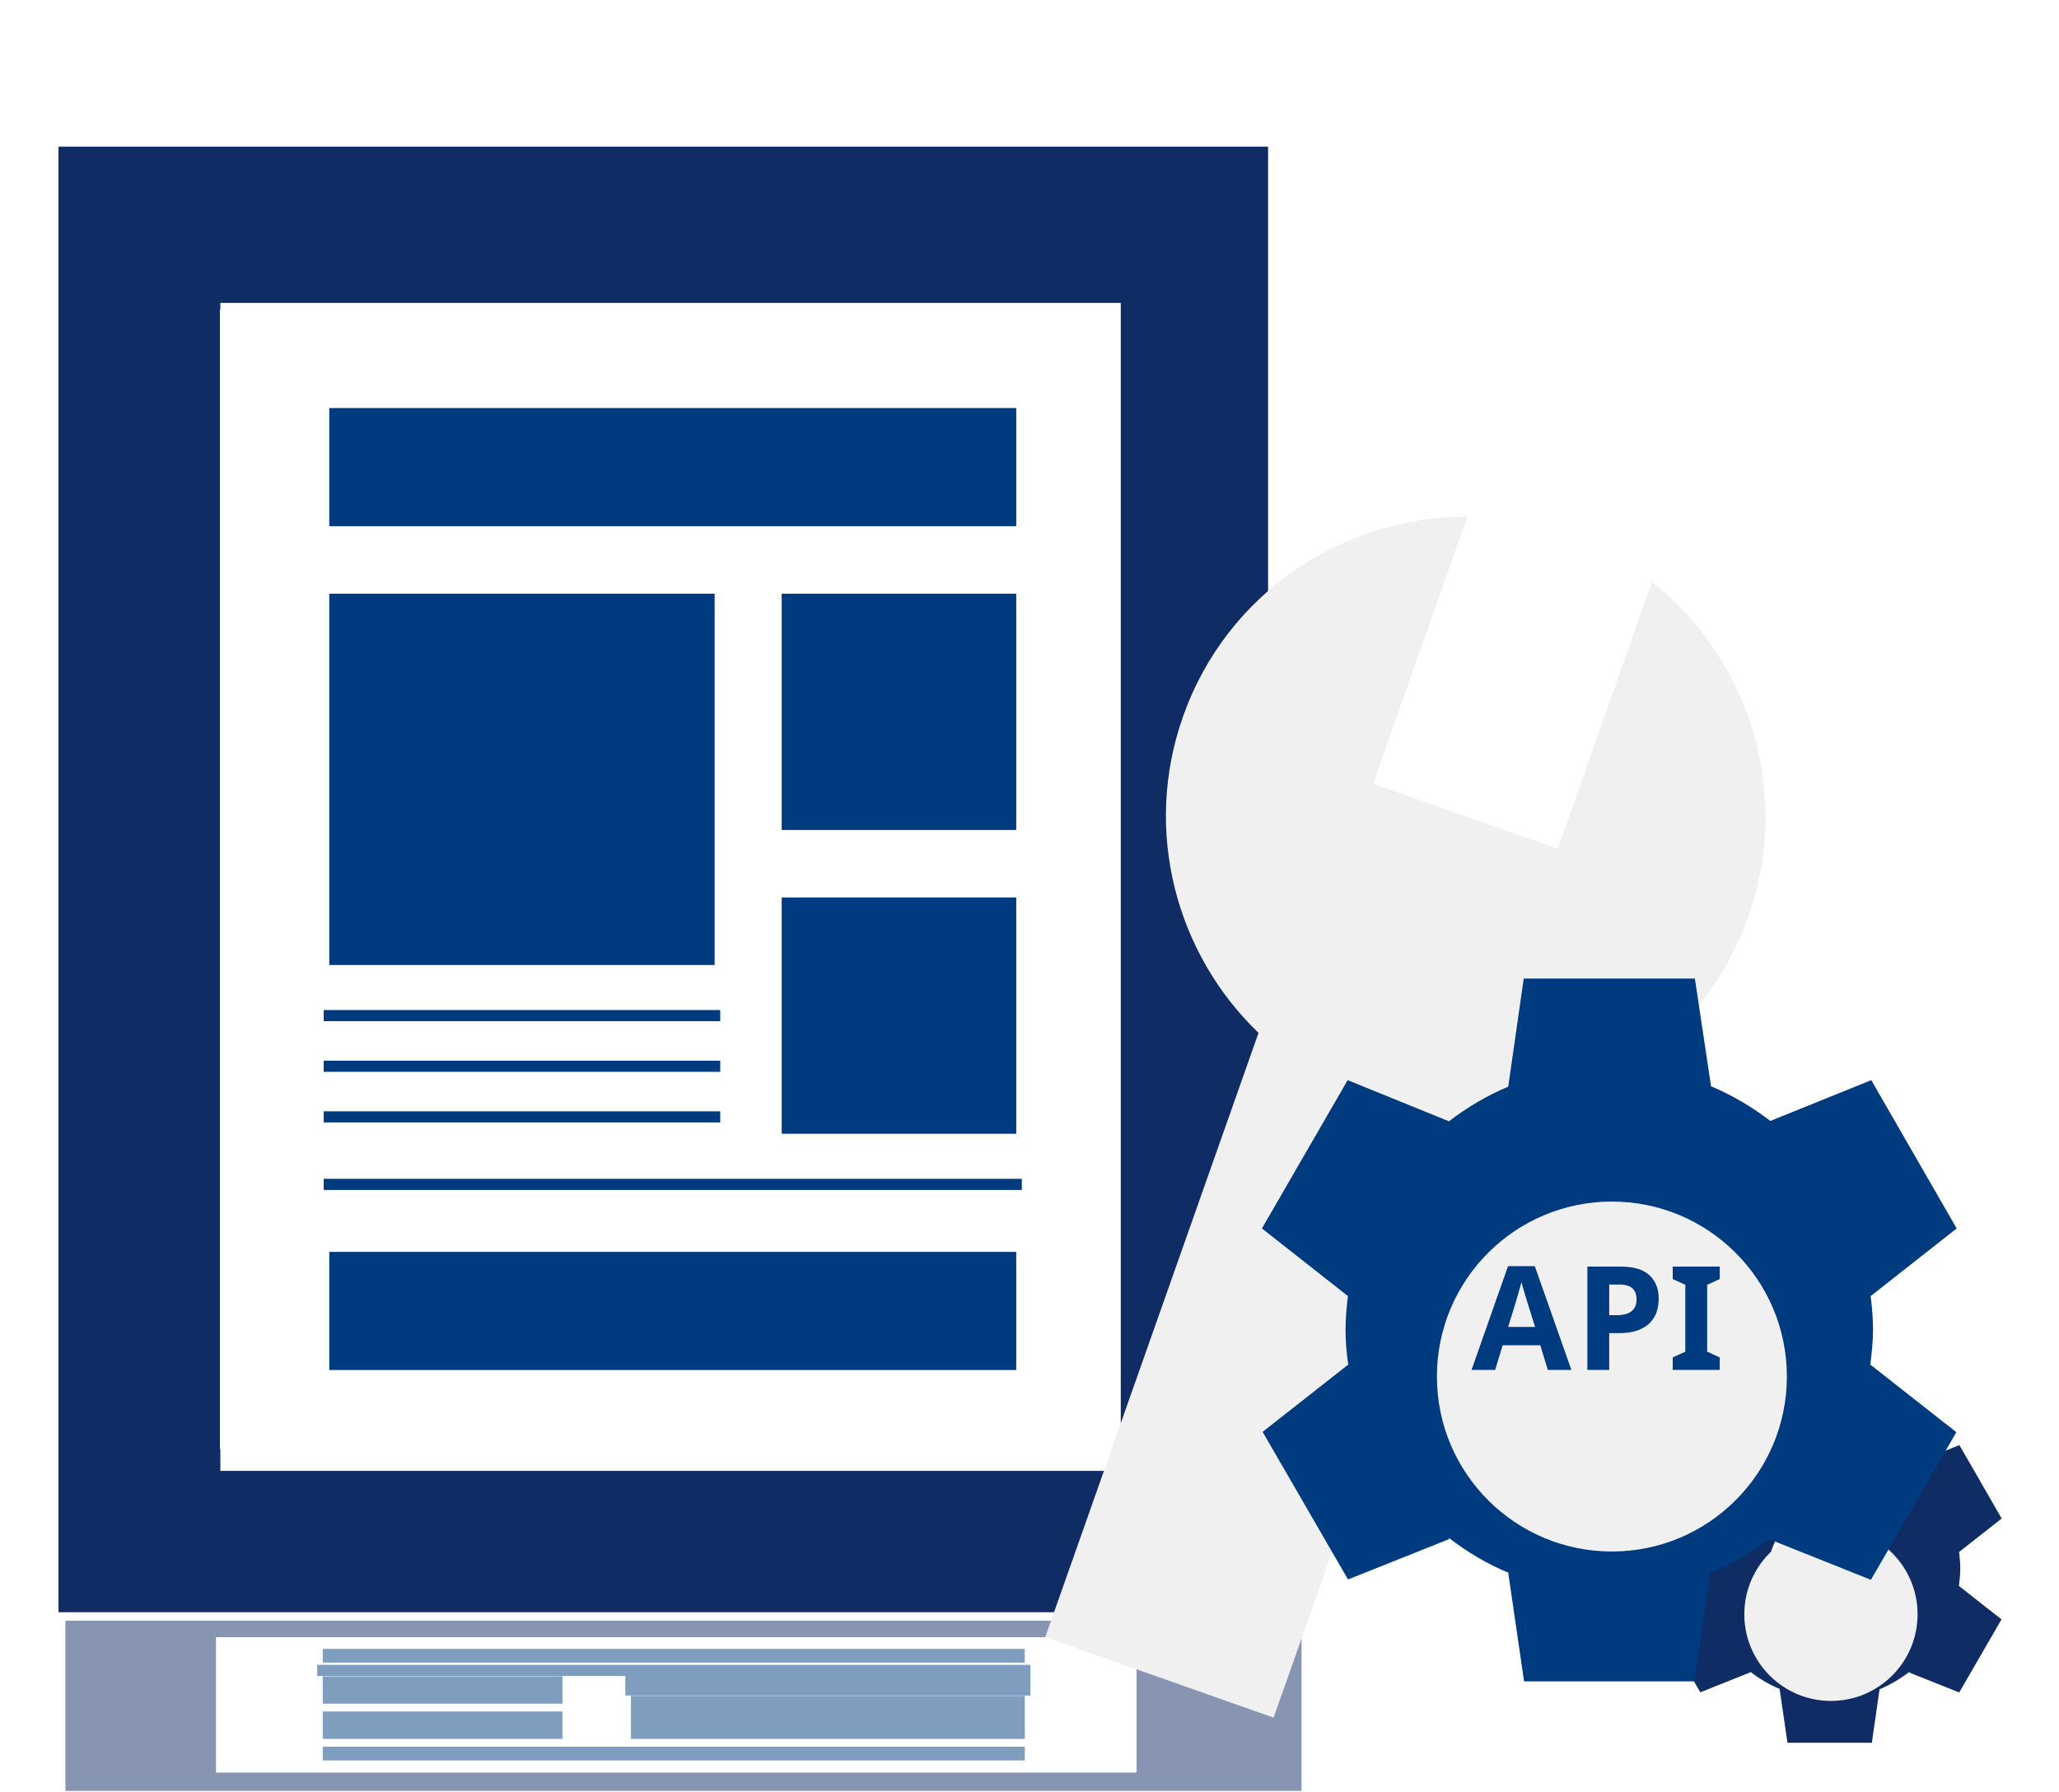 <svg width="185" height="161" viewBox="0 0 185 161" fill="none" xmlns="http://www.w3.org/2000/svg">
<g clip-path="url(#clip0_620_4672)">
<g opacity="0.5" clip-path="url(#clip1_620_4672)" filter="url(#filter0_i_620_4672)">
<path d="M5.896 156.908L116.931 156.908L116.931 141.644L5.896 141.644L5.896 156.908ZM20.701 143.34L102.126 143.34L102.126 155.212L20.701 155.212L20.701 143.34Z" fill="#0F2C65"/>
<path d="M5.896 156.908L116.931 156.908L116.931 141.644L5.896 141.644L5.896 156.908ZM20.701 143.34L102.126 143.34L102.126 155.212L20.701 155.212L20.701 143.34Z" fill="#0F2C65"/>
<rect x="102.077" y="155.282" width="82.672" height="12.168" transform="rotate(-180 102.077 155.282)" fill="white"/>
<rect x="92.077" y="154.187" width="63.077" height="1.231" transform="rotate(-180 92.077 154.187)" fill="#003B80"/>
<rect x="92.077" y="145.396" width="63.077" height="1.231" transform="rotate(-180 92.077 145.396)" fill="#003B80"/>
<rect x="92.077" y="152.253" width="35.385" height="3.868" transform="rotate(-180 92.077 152.253)" fill="#003B80"/>
<rect x="50.538" y="152.253" width="21.538" height="2.462" transform="rotate(-180 50.538 152.253)" fill="#003B80"/>
<rect x="50.538" y="149.088" width="21.538" height="2.462" transform="rotate(-180 50.538 149.088)" fill="#003B80"/>
<path d="M92.077 147.857L56.693 147.857" stroke="#003B80" stroke-linecap="square"/>
<path d="M92.077 147.33L56.693 147.33" stroke="#003B80" stroke-linecap="square"/>
<path d="M92.077 146.802L56.693 146.802" stroke="#003B80" stroke-linecap="square"/>
<path d="M92.077 146.099L29 146.099" stroke="#003B80" stroke-linecap="square"/>
</g>
<g clip-path="url(#clip2_620_4672)" filter="url(#filter1_i_620_4672)">
<path d="M113.919 9.196H5.264V140.851H113.919V9.196ZM99.431 126.223H19.751V23.824H99.431V126.223Z" fill="#0F2C65"/>
<path d="M113.919 9.196H5.264V140.851H113.919V9.196ZM99.431 126.223H19.751V23.824H99.431V126.223Z" fill="#0F2C65"/>
<rect x="19.799" y="23.219" width="80.901" height="104.951" fill="white"/>
<rect x="29.585" y="32.666" width="61.725" height="10.615" fill="#003B80"/>
<rect x="29.585" y="108.491" width="61.725" height="10.615" fill="#003B80"/>
<rect x="29.585" y="49.348" width="34.626" height="33.363" fill="#003B80"/>
<rect x="70.233" y="49.348" width="21.077" height="21.231" fill="#003B80"/>
<rect x="70.233" y="76.644" width="21.077" height="21.231" fill="#003B80"/>
<path d="M29.585 87.26H64.211" stroke="#003B80" stroke-linecap="square"/>
<path d="M29.585 91.81H64.211" stroke="#003B80" stroke-linecap="square"/>
<path d="M29.585 96.359H64.211" stroke="#003B80" stroke-linecap="square"/>
<path d="M29.585 102.425H91.31" stroke="#003B80" stroke-linecap="square"/>
</g>
<g clip-path="url(#clip3_620_4672)" filter="url(#filter2_i_620_4672)">
<path d="M157.101 78.326C161.023 67.213 157.172 55.222 148.43 48.281L139.961 72.277L123.374 66.423L131.843 42.427C120.662 42.398 110.212 49.28 106.29 60.393C102.66 70.677 105.693 81.727 113.079 88.81L93.917 143.104L114.43 150.344L133.551 96.253C143.949 95.508 153.413 88.776 157.101 78.326V78.326Z" fill="#F0F0F0"/>
</g>
<path d="M176.019 142.514L176.003 142.545C176.066 142.029 176.129 141.497 176.129 140.966C176.129 140.434 176.082 139.934 176.019 139.418L176.035 139.449L179.849 136.448L176.05 129.85L171.563 131.664L171.579 131.679C170.766 131.054 169.875 130.522 168.906 130.116H168.921L168.202 125.332H160.589L159.901 130.132H159.916C158.947 130.538 158.056 131.07 157.243 131.695L157.259 131.679L152.756 129.85L148.941 136.448L152.756 139.449L152.772 139.418C152.709 139.934 152.662 140.434 152.662 140.966C152.662 141.497 152.709 142.029 152.787 142.545L152.772 142.514L149.489 145.093L148.973 145.5L152.772 152.066L157.274 150.268L157.243 150.205C158.072 150.846 158.963 151.378 159.948 151.784H159.901L160.604 156.6H168.187C168.187 156.6 168.233 156.318 168.28 155.943L168.874 151.8H168.859C169.828 151.393 170.735 150.862 171.563 150.221L171.532 150.284L176.035 152.081L179.834 145.515C179.834 145.515 179.615 145.328 179.318 145.109L176.019 142.514ZM164.388 146.438C161.37 146.438 158.916 143.983 158.916 140.966C158.916 137.948 161.37 135.494 164.388 135.494C167.405 135.494 169.859 137.948 169.859 140.966C169.859 143.983 167.405 146.438 164.388 146.438Z" fill="#0F2C65"/>
<g filter="url(#filter3_d_620_4672)">
<circle cx="164.509" cy="141.056" r="7.784" fill="#F0F0F0"/>
</g>
<path d="M168.07 122.634L168.038 122.697C168.165 121.655 168.291 120.582 168.291 119.508C168.291 118.435 168.196 117.424 168.07 116.382L168.102 116.445L175.806 110.383L168.133 97.059L159.071 100.722L159.103 100.753C157.461 99.49 155.661 98.417 153.704 97.596H153.735L152.283 87.934H136.906L135.517 97.627H135.549C133.591 98.448 131.791 99.522 130.15 100.785L130.181 100.753L121.088 97.059L113.384 110.383L121.088 116.445L121.119 116.382C120.993 117.424 120.898 118.435 120.898 119.508C120.898 120.582 120.993 121.655 121.151 122.697L121.119 122.634L114.489 127.844L113.447 128.665L121.119 141.926L130.213 138.295L130.15 138.168C131.823 139.463 133.623 140.536 135.612 141.357H135.517L136.938 151.082H152.251C152.251 151.082 152.346 150.514 152.441 149.756L153.641 141.389H153.609C155.567 140.568 157.398 139.495 159.071 138.2L159.008 138.326L168.102 141.957L175.774 128.696C175.774 128.696 175.332 128.317 174.732 127.875L168.07 122.634ZM144.579 130.559C138.485 130.559 133.528 125.602 133.528 119.508C133.528 113.414 138.485 108.457 144.579 108.457C150.673 108.457 155.63 113.414 155.63 119.508C155.63 125.602 150.673 130.559 144.579 130.559Z" fill="#003B80"/>
<g filter="url(#filter4_d_620_4672)">
<circle cx="144.827" cy="119.691" r="15.722" fill="#F0F0F0"/>
</g>
<path d="M139.07 123.094L138.394 120.884H135.014L134.338 123.094H132.219L135.495 113.773H137.9L141.189 123.094H139.07ZM137.25 117.075C137.206 116.928 137.15 116.742 137.081 116.516C137.011 116.291 136.942 116.061 136.873 115.827C136.803 115.593 136.747 115.39 136.704 115.216C136.66 115.39 136.6 115.606 136.522 115.866C136.452 116.118 136.383 116.36 136.314 116.594C136.253 116.82 136.205 116.98 136.171 117.075L135.508 119.233H137.926L137.25 117.075ZM145.588 113.812C146.784 113.812 147.655 114.072 148.201 114.592C148.756 115.104 149.033 115.81 149.033 116.711C149.033 117.119 148.973 117.509 148.851 117.881C148.73 118.245 148.526 118.575 148.24 118.869C147.963 119.155 147.595 119.381 147.135 119.545C146.676 119.71 146.108 119.792 145.432 119.792H144.587V123.094H142.624V113.812H145.588ZM145.484 115.424H144.587V118.18H145.237C145.61 118.18 145.931 118.133 146.199 118.037C146.468 117.942 146.676 117.79 146.823 117.582C146.971 117.374 147.044 117.106 147.044 116.776C147.044 116.317 146.919 115.979 146.667 115.762C146.416 115.537 146.022 115.424 145.484 115.424ZM154.518 123.094H150.293V121.976L151.424 121.456V115.45L150.293 114.93V113.812H154.518V114.93L153.387 115.45V121.456L154.518 121.976V123.094Z" fill="#003B80"/>
</g>
<defs>
<filter id="filter0_i_620_4672" x="-11" y="141" width="140" height="20" filterUnits="userSpaceOnUse" color-interpolation-filters="sRGB">
<feFlood flood-opacity="0" result="BackgroundImageFix"/>
<feBlend mode="normal" in="SourceGraphic" in2="BackgroundImageFix" result="shape"/>
<feColorMatrix in="SourceAlpha" type="matrix" values="0 0 0 0 0 0 0 0 0 0 0 0 0 0 0 0 0 0 127 0" result="hardAlpha"/>
<feOffset dy="4"/>
<feGaussianBlur stdDeviation="2"/>
<feComposite in2="hardAlpha" operator="arithmetic" k2="-1" k3="1"/>
<feColorMatrix type="matrix" values="0 0 0 0 0 0 0 0 0 0 0 0 0 0 0 0 0 0 0.25 0"/>
<feBlend mode="normal" in2="shape" result="effect1_innerShadow_620_4672"/>
</filter>
<filter id="filter1_i_620_4672" x="-6.547" y="8.403" width="137" height="142" filterUnits="userSpaceOnUse" color-interpolation-filters="sRGB">
<feFlood flood-opacity="0" result="BackgroundImageFix"/>
<feBlend mode="normal" in="SourceGraphic" in2="BackgroundImageFix" result="shape"/>
<feColorMatrix in="SourceAlpha" type="matrix" values="0 0 0 0 0 0 0 0 0 0 0 0 0 0 0 0 0 0 127 0" result="hardAlpha"/>
<feOffset dy="4"/>
<feGaussianBlur stdDeviation="2"/>
<feComposite in2="hardAlpha" operator="arithmetic" k2="-1" k3="1"/>
<feColorMatrix type="matrix" values="0 0 0 0 0 0 0 0 0 0 0 0 0 0 0 0 0 0 0.25 0"/>
<feBlend mode="normal" in2="shape" result="effect1_innerShadow_620_4672"/>
</filter>
<filter id="filter2_i_620_4672" x="56.595" y="27.903" width="132.694" height="136.694" filterUnits="userSpaceOnUse" color-interpolation-filters="sRGB">
<feFlood flood-opacity="0" result="BackgroundImageFix"/>
<feBlend mode="normal" in="SourceGraphic" in2="BackgroundImageFix" result="shape"/>
<feColorMatrix in="SourceAlpha" type="matrix" values="0 0 0 0 0 0 0 0 0 0 0 0 0 0 0 0 0 0 127 0" result="hardAlpha"/>
<feOffset dy="4"/>
<feGaussianBlur stdDeviation="2"/>
<feComposite in2="hardAlpha" operator="arithmetic" k2="-1" k3="1"/>
<feColorMatrix type="matrix" values="0 0 0 0 0 0 0 0 0 0 0 0 0 0 0 0 0 0 0.25 0"/>
<feBlend mode="normal" in2="shape" result="effect1_innerShadow_620_4672"/>
</filter>
<filter id="filter3_d_620_4672" x="152.725" y="133.272" width="23.569" height="23.569" filterUnits="userSpaceOnUse" color-interpolation-filters="sRGB">
<feFlood flood-opacity="0" result="BackgroundImageFix"/>
<feColorMatrix in="SourceAlpha" type="matrix" values="0 0 0 0 0 0 0 0 0 0 0 0 0 0 0 0 0 0 127 0" result="hardAlpha"/>
<feOffset dy="4"/>
<feGaussianBlur stdDeviation="2"/>
<feComposite in2="hardAlpha" operator="out"/>
<feColorMatrix type="matrix" values="0 0 0 0 0 0 0 0 0 0 0 0 0 0 0 0 0 0 0.25 0"/>
<feBlend mode="normal" in2="BackgroundImageFix" result="effect1_dropShadow_620_4672"/>
<feBlend mode="normal" in="SourceGraphic" in2="effect1_dropShadow_620_4672" result="shape"/>
</filter>
<filter id="filter4_d_620_4672" x="125.105" y="103.97" width="39.443" height="39.443" filterUnits="userSpaceOnUse" color-interpolation-filters="sRGB">
<feFlood flood-opacity="0" result="BackgroundImageFix"/>
<feColorMatrix in="SourceAlpha" type="matrix" values="0 0 0 0 0 0 0 0 0 0 0 0 0 0 0 0 0 0 127 0" result="hardAlpha"/>
<feOffset dy="4"/>
<feGaussianBlur stdDeviation="2"/>
<feComposite in2="hardAlpha" operator="out"/>
<feColorMatrix type="matrix" values="0 0 0 0 0 0 0 0 0 0 0 0 0 0 0 0 0 0 0.25 0"/>
<feBlend mode="normal" in2="BackgroundImageFix" result="effect1_dropShadow_620_4672"/>
<feBlend mode="normal" in="SourceGraphic" in2="effect1_dropShadow_620_4672" result="shape"/>
</filter>
<clipPath id="clip0_620_4672">
<rect width="184" height="161" fill="white" transform="translate(0.686)"/>
</clipPath>
<clipPath id="clip1_620_4672">
<rect width="140" height="16" fill="white" transform="translate(129 157) rotate(-180)"/>
</clipPath>
<clipPath id="clip2_620_4672">
<rect width="137" height="138" fill="white" transform="translate(-6.547 8.403)"/>
</clipPath>
<clipPath id="clip3_620_4672">
<rect width="99.501" height="99.501" fill="white" transform="translate(146.357 27.903) rotate(64.439)"/>
</clipPath>
</defs>
</svg>

